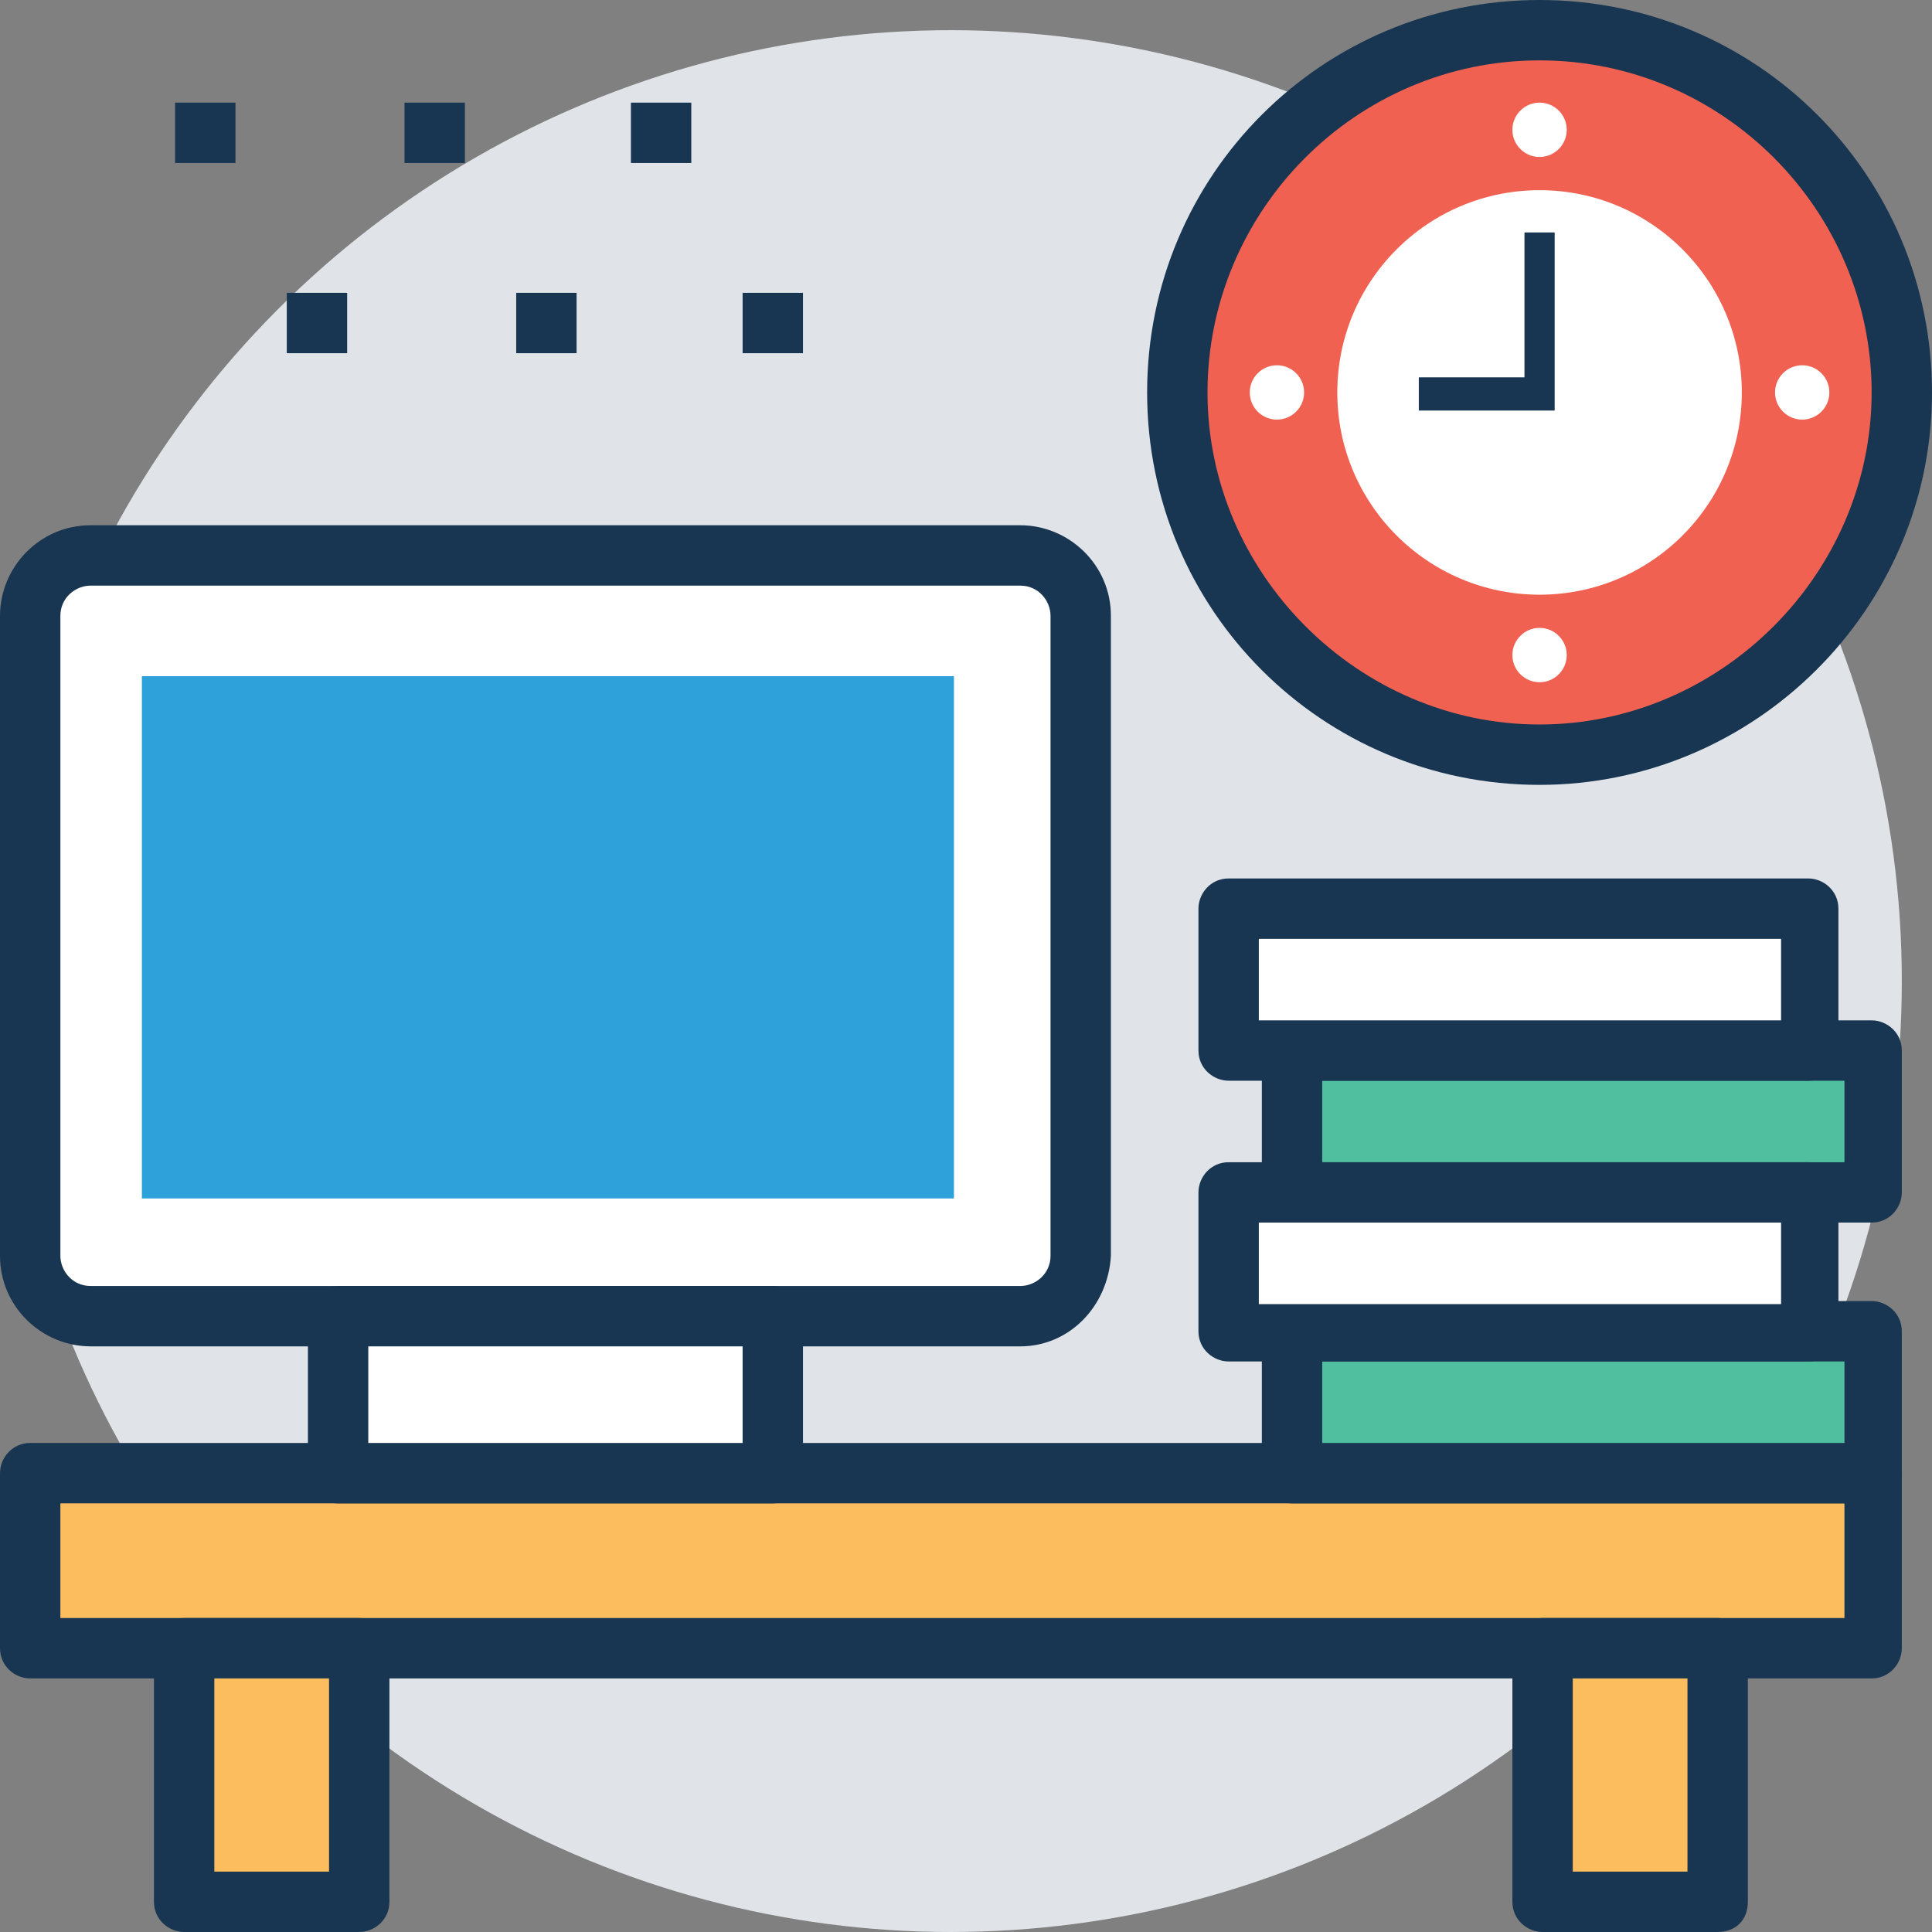 <?xml version="1.0" encoding="iso-8859-1"?>
<!-- Generator: Adobe Illustrator 19.0.0, SVG Export Plug-In . SVG Version: 6.00 Build 0)  -->
<svg version="1.1" id="Capa_1" xmlns="http://www.w3.org/2000/svg" xmlns:xlink="http://www.w3.org/1999/xlink" x="0px" y="0px"
	 viewBox="0 0 504.123 504.123" style="enable-background:new 0 0 504.123 504.123;" xml:space="preserve">
<rect x="0" y="0" width="504.123" height="504.123" fill="#808080" stroke="none"/>
<circle style="fill:#E0E4E8;" cx="248.123" cy="256" r="248.123"/>
<g>
	<rect x="74.831" y="76.406" style="fill:#183651;" width="15.754" height="15.754"/>
	<rect x="134.695" y="76.406" style="fill:#183651;" width="15.754" height="15.754"/>
	<rect x="193.772" y="76.406" style="fill:#183651;" width="15.754" height="15.754"/>
	<rect x="45.686" y="26.782" style="fill:#183651;" width="15.754" height="15.754"/>
	<rect x="105.551" y="26.782" style="fill:#183651;" width="15.754" height="15.754"/>
	<rect x="164.628" y="26.782" style="fill:#183651;" width="15.754" height="15.754"/>
</g>
<rect x="7.877" y="384.394" style="fill:#FBBD5E;" width="480.492" height="45.686"/>
<path style="fill:#183651;" d="M488.369,437.957H7.877c-3.938,0-7.877-3.151-7.877-7.877v-45.686c0-3.938,3.151-7.877,7.877-7.877
	h480.492c3.938,0,7.877,3.151,7.877,7.877v45.686C496.246,434.018,493.095,437.957,488.369,437.957z M15.754,422.203H481.28v-29.932
	H15.754V422.203z"/>
<rect x="48.049" y="430.08" style="fill:#FBBD5E;" width="45.686" height="66.166"/>
<path style="fill:#183651;" d="M93.735,504.123H48.049c-3.938,0-7.877-3.151-7.877-7.877V430.08c0-3.938,3.151-7.877,7.877-7.877
	h45.686c3.938,0,7.877,3.151,7.877,7.877v66.166C101.612,500.972,97.674,504.123,93.735,504.123z M55.926,488.369h29.932v-50.412
	H55.926V488.369z"/>
<rect x="402.511" y="430.08" style="fill:#FBBD5E;" width="45.686" height="66.166"/>
<path style="fill:#183651;" d="M448.197,504.123h-45.686c-3.938,0-7.877-3.151-7.877-7.877V430.08c0-3.938,3.151-7.877,7.877-7.877
	h45.686c3.938,0,7.877,3.151,7.877,7.877v66.166C456.074,500.972,452.923,504.123,448.197,504.123z M410.388,488.369h29.932v-50.412
	h-29.932V488.369z"/>
<path style="fill:#FFFFFF;" d="M266.24,145.723H23.631c-8.665,0-15.754,7.089-15.754,15.754v166.991
	c0,8.665,7.089,15.754,15.754,15.754H266.24c8.665,0,15.754-7.089,15.754-15.754V160.689
	C281.206,152.025,274.905,145.723,266.24,145.723z"/>
<path style="fill:#183651;" d="M266.24,351.311H23.631C11.028,351.311,0,341.071,0,327.68V160.689
	c0-12.603,10.24-23.631,23.631-23.631H266.24c12.603,0,23.631,10.24,23.631,23.631V327.68
	C289.083,341.071,278.843,351.311,266.24,351.311z M23.631,152.812c-3.938,0-7.877,3.151-7.877,7.877V327.68
	c0,3.938,3.151,7.877,7.877,7.877H266.24c3.938,0,7.877-3.151,7.877-7.877V160.689c0-3.938-3.151-7.877-7.877-7.877H23.631z"/>
<rect x="37.022" y="176.443" style="fill:#2EA0DA;" width="211.889" height="136.271"/>
<rect x="88.222" y="343.434" style="fill:#FFFFFF;" width="113.428" height="40.96"/>
<path style="fill:#183651;" d="M201.649,392.271H88.222c-3.938,0-7.877-3.151-7.877-7.877v-40.96c0-3.938,3.151-7.877,7.877-7.877
	h113.428c3.938,0,7.877,3.151,7.877,7.877v40.96C208.738,389.12,205.588,392.271,201.649,392.271z M96.098,376.517h97.674v-25.206
	H96.098V376.517z"/>
<rect x="337.132" y="348.16" style="fill:#4FBF9F;" width="151.237" height="37.022"/>
<path style="fill:#183651;" d="M488.369,392.271H337.132c-3.938,0-7.877-3.151-7.877-7.877v-37.022c0-3.938,3.151-7.877,7.877-7.877
	h151.237c3.938,0,7.877,3.151,7.877,7.877v37.022C496.246,389.12,493.095,392.271,488.369,392.271z M345.009,376.517H481.28v-21.268
	H345.009V376.517z"/>
<rect x="337.132" y="274.117" style="fill:#4FBF9F;" width="151.237" height="37.022"/>
<path style="fill:#183651;" d="M488.369,319.015H337.132c-3.938,0-7.877-3.151-7.877-7.877v-37.022c0-3.938,3.151-7.877,7.877-7.877
	h151.237c3.938,0,7.877,3.151,7.877,7.877v37.022C496.246,315.077,493.095,319.015,488.369,319.015z M345.009,303.262H481.28
	v-21.268H345.009V303.262z"/>
<rect x="320.591" y="311.138" style="fill:#FFFFFF;" width="151.237" height="37.022"/>
<path style="fill:#183651;" d="M471.828,355.249H320.591c-3.938,0-7.877-3.151-7.877-7.877v-36.234c0-3.938,3.151-7.877,7.877-7.877
	h151.237c3.938,0,7.877,3.151,7.877,7.877v37.022C479.705,352.098,476.554,355.249,471.828,355.249z M328.468,340.283h136.271
	v-21.268H328.468V340.283z"/>
<rect x="320.591" y="237.883" style="fill:#FFFFFF;" width="151.237" height="37.022"/>
<path style="fill:#183651;" d="M471.828,281.994H320.591c-3.938,0-7.877-3.151-7.877-7.877v-37.022c0-3.938,3.151-7.877,7.877-7.877
	h151.237c3.938,0,7.877,3.151,7.877,7.877v37.022C479.705,278.843,476.554,281.994,471.828,281.994z M328.468,266.24h136.271
	v-21.268H328.468V266.24z"/>
<circle style="fill:#F06151;" cx="401.723" cy="102.4" r="94.523"/>
<path style="fill:#183651;" d="M401.723,204.8c-56.714,0-102.4-45.686-102.4-102.4S345.009,0,401.723,0s102.4,45.686,102.4,102.4
	S457.649,204.8,401.723,204.8z M401.723,15.754c-48.049,0-86.646,39.385-86.646,86.646s39.385,86.646,86.646,86.646
	s86.646-39.385,86.646-86.646S449.772,15.754,401.723,15.754z"/>
<g>
	<path style="fill:#FFFFFF;" d="M401.723,155.175c-29.145,0-52.775-23.631-52.775-52.775s23.631-52.775,52.775-52.775
		s52.775,23.631,52.775,52.775S430.868,155.175,401.723,155.175z"/>
	<circle style="fill:#FFFFFF;" cx="401.723" cy="33.871" r="7.089"/>
	<circle style="fill:#FFFFFF;" cx="401.723" cy="170.929" r="7.089"/>
	<circle style="fill:#FFFFFF;" cx="470.252" cy="102.4" r="7.089"/>
	<circle style="fill:#FFFFFF;" cx="333.194" cy="102.4" r="7.089"/>
</g>
<polygon style="fill:#183651;" points="397.785,60.652 397.785,98.462 370.215,98.462 370.215,107.126 405.662,107.126 
	405.662,60.652 "/>
<g>
</g>
<g>
</g>
<g>
</g>
<g>
</g>
<g>
</g>
<g>
</g>
<g>
</g>
<g>
</g>
<g>
</g>
<g>
</g>
<g>
</g>
<g>
</g>
<g>
</g>
<g>
</g>
<g>
</g>
</svg>
